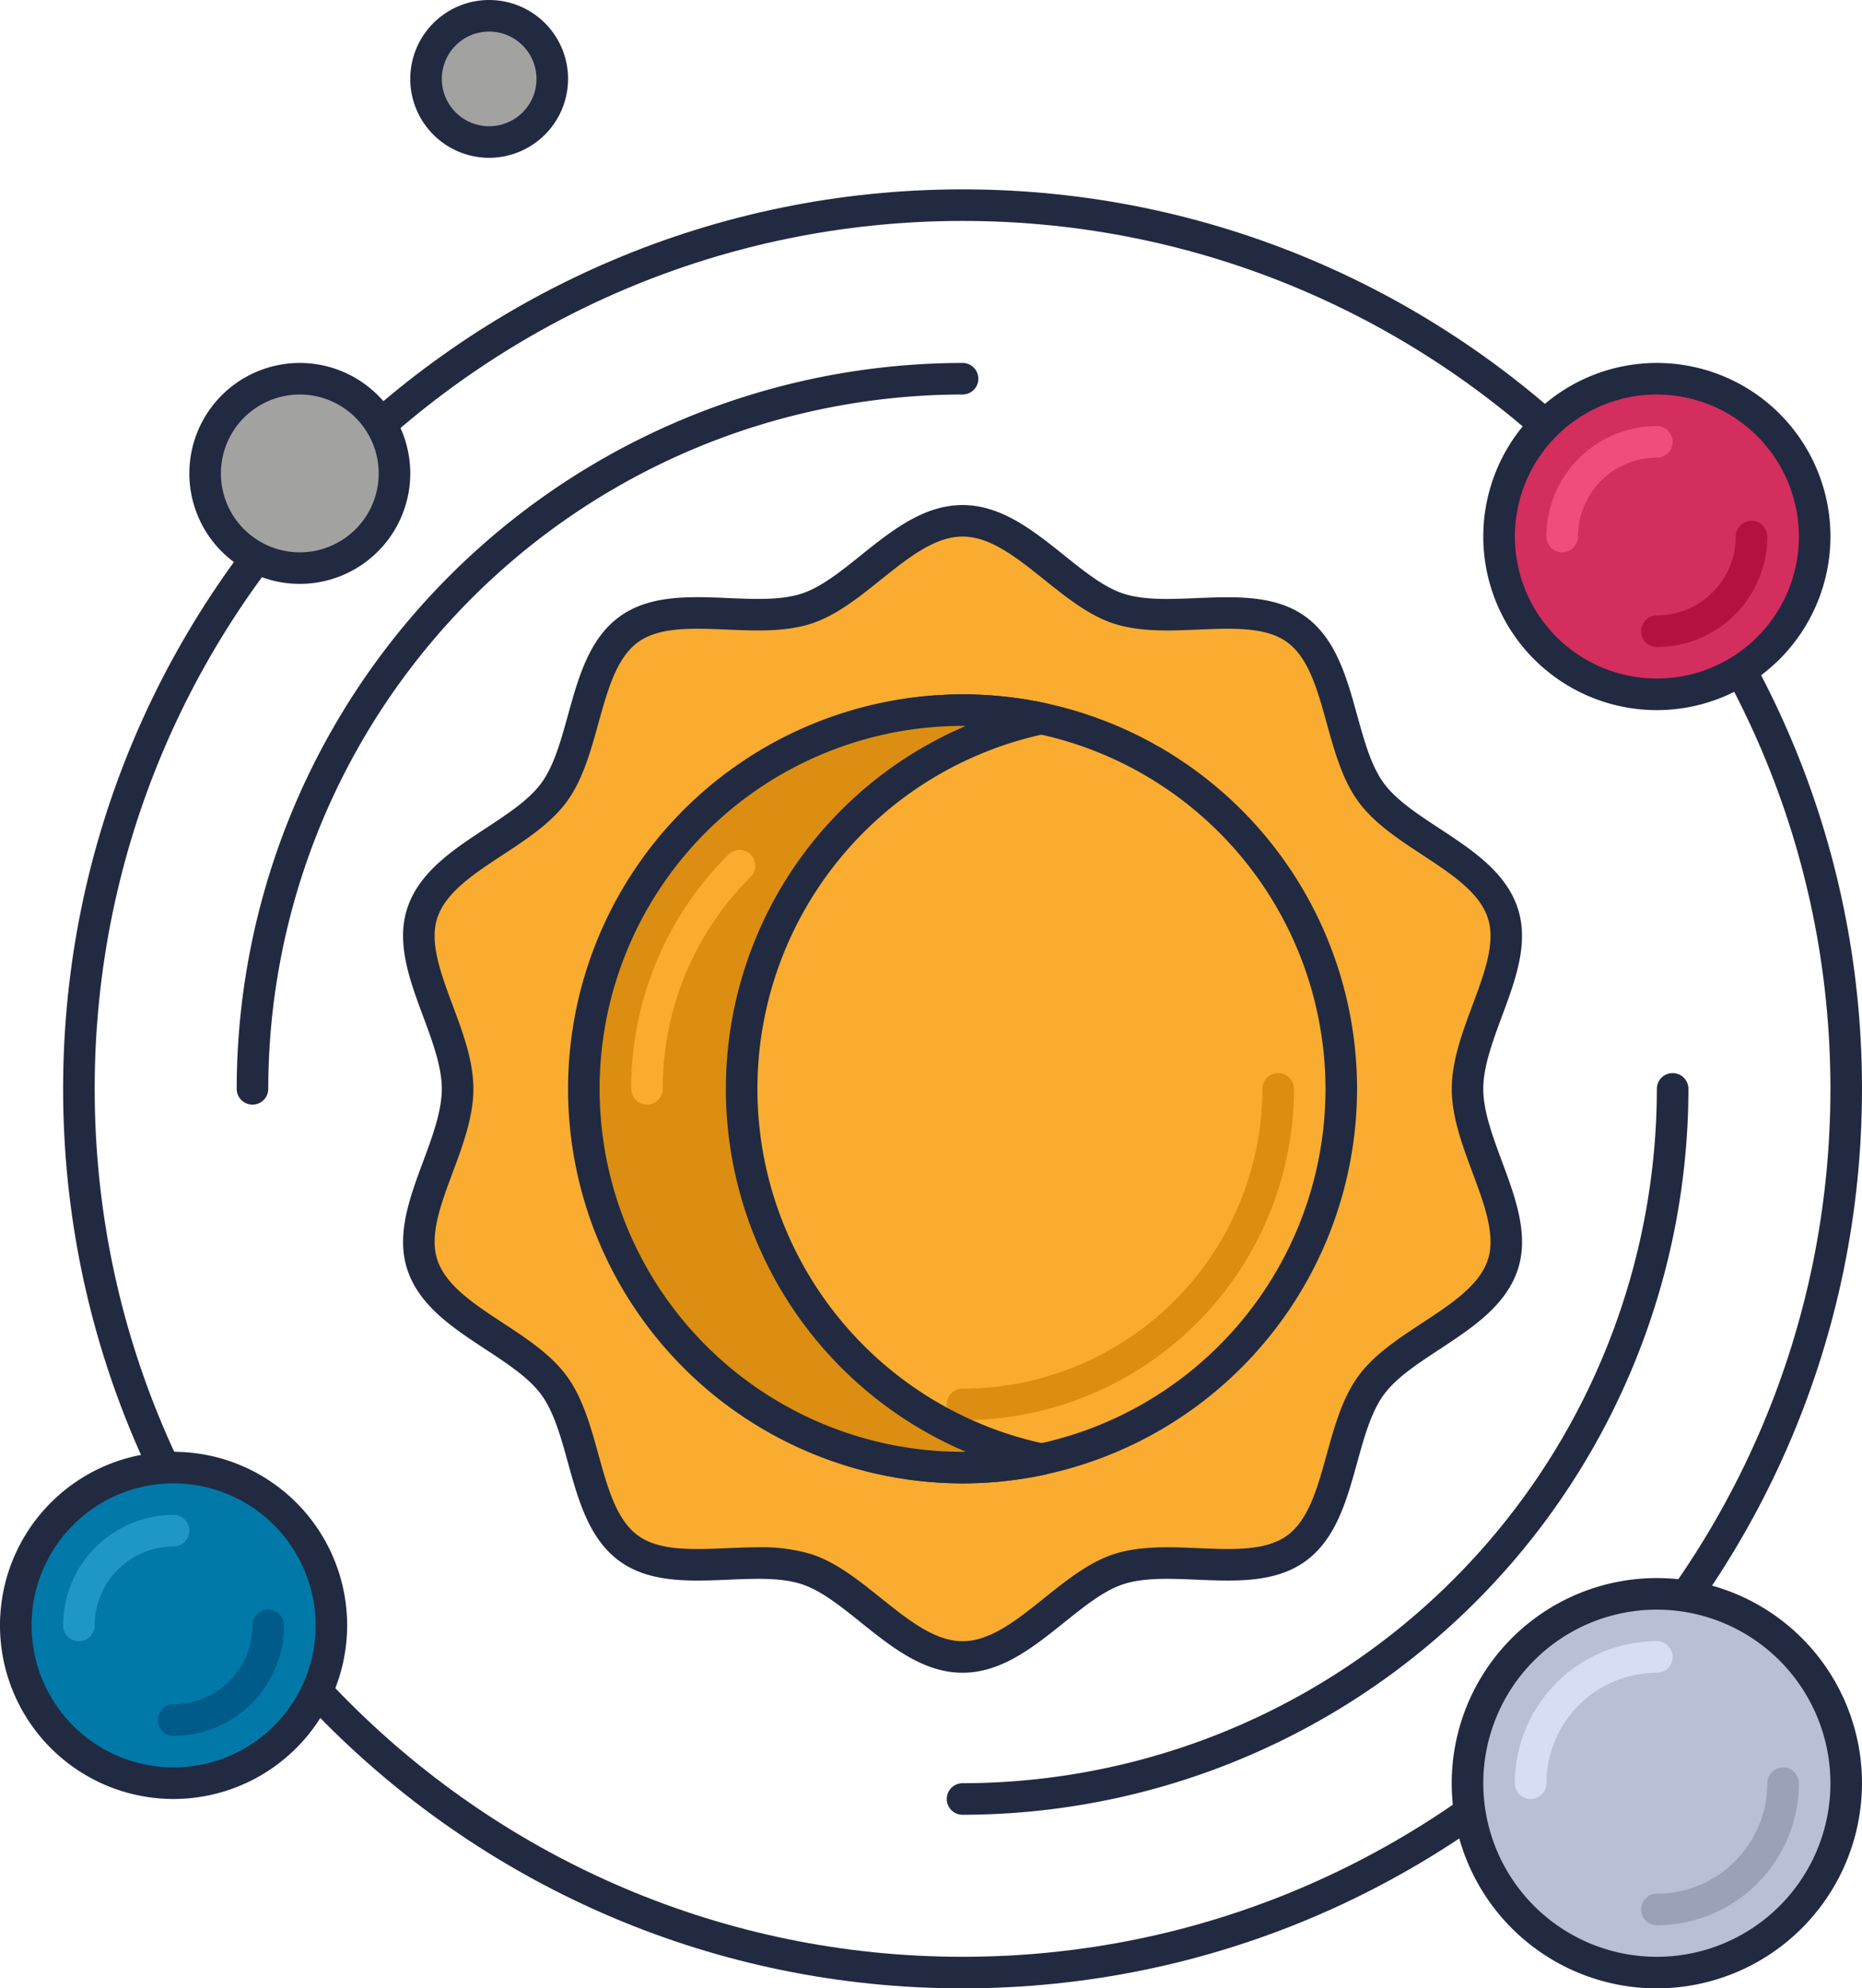 <svg xmlns="http://www.w3.org/2000/svg" width="290.845" height="310.563" viewBox="0 0 290.845 310.563"><g transform="translate(-2.5 -0.5)"><g transform="translate(12.359 30.077)"><path d="M144.993,287.486C67.525,287.486,4.5,224.461,4.5,146.993S67.525,6.5,144.993,6.5,285.486,69.525,285.486,146.993,222.461,287.486,144.993,287.486Zm0-276.056C70.241,11.43,9.43,72.241,9.43,146.993S70.241,282.556,144.993,282.556s135.563-60.811,135.563-135.563S219.745,11.43,144.993,11.43Z" transform="translate(-4.5 -6.5)" fill="#212a41"/></g><g transform="translate(39.472 57.19)"><path d="M12.465,127.845A2.466,2.466,0,0,1,10,125.38,113.51,113.51,0,0,1,123.38,12a2.465,2.465,0,1,1,0,4.93A108.572,108.572,0,0,0,14.93,125.38,2.466,2.466,0,0,1,12.465,127.845Z" transform="translate(-10 -12)" fill="#212a41"/></g><g transform="translate(150.387 168.105)"><path d="M34.965,150.345a2.465,2.465,0,0,1,0-4.93A108.572,108.572,0,0,0,143.415,36.965a2.465,2.465,0,1,1,4.93,0A113.51,113.51,0,0,1,34.965,150.345Z" transform="translate(-32.5 -34.5)" fill="#212a41"/></g><g transform="translate(234.19 57.19)"><circle cx="24.648" cy="24.648" r="24.648" transform="translate(2.465 2.465)" fill="#d32e5e"/><path d="M76.613,66.225a27.113,27.113,0,1,1,27.113-27.113A27.141,27.141,0,0,1,76.613,66.225Zm0-49.3A22.183,22.183,0,1,0,98.8,39.113,22.21,22.21,0,0,0,76.613,16.93Z" transform="translate(-49.5 -12)" fill="#212a41"/></g><g transform="translate(244.049 67.049)"><path d="M53.965,33.718A2.466,2.466,0,0,1,51.5,31.253,17.272,17.272,0,0,1,68.753,14a2.465,2.465,0,0,1,0,4.93A12.341,12.341,0,0,0,56.43,31.253,2.466,2.466,0,0,1,53.965,33.718Z" transform="translate(-51.5 -14)" fill="#f14c7c"/></g><g transform="translate(258.838 81.838)"><path d="M56.965,36.718a2.465,2.465,0,0,1,0-4.93A12.341,12.341,0,0,0,69.289,19.465a2.465,2.465,0,0,1,4.93,0A17.272,17.272,0,0,1,56.965,36.718Z" transform="translate(-54.5 -17)" fill="#b51040"/></g><g transform="translate(2.5 227.26)"><circle cx="24.648" cy="24.648" r="24.648" transform="translate(2.465 2.465)" fill="#0079a8"/><path d="M29.613,100.725A27.113,27.113,0,1,1,56.725,73.613,27.142,27.142,0,0,1,29.613,100.725Zm0-49.3A22.183,22.183,0,1,0,51.8,73.613,22.21,22.21,0,0,0,29.613,51.43Z" transform="translate(-2.5 -46.5)" fill="#212a41"/></g><g transform="translate(12.359 237.119)"><path d="M6.965,68.218A2.466,2.466,0,0,1,4.5,65.754,17.272,17.272,0,0,1,21.753,48.5a2.465,2.465,0,0,1,0,4.93A12.341,12.341,0,0,0,9.43,65.754,2.466,2.466,0,0,1,6.965,68.218Z" transform="translate(-4.5 -48.5)" fill="#1e97c6"/></g><g transform="translate(27.148 251.908)"><path d="M9.965,71.218a2.465,2.465,0,1,1,0-4.93A12.341,12.341,0,0,0,22.289,53.965a2.465,2.465,0,1,1,4.93,0A17.272,17.272,0,0,1,9.965,71.218Z" transform="translate(-7.5 -51.5)" fill="#005b8a"/></g><g transform="translate(229.26 246.979)"><circle cx="29.577" cy="29.577" r="29.577" transform="translate(2.465 2.465)" fill="#b7c0d7"/><path d="M80.542,114.584a32.042,32.042,0,1,1,32.042-32.042A32.079,32.079,0,0,1,80.542,114.584Zm0-59.155a27.113,27.113,0,1,0,27.113,27.113A27.141,27.141,0,0,0,80.542,55.43Z" transform="translate(-48.5 -50.5)" fill="#212a41"/></g><g transform="translate(239.119 256.838)"><path d="M52.965,77.148A2.466,2.466,0,0,1,50.5,74.683,22.21,22.21,0,0,1,72.683,52.5a2.465,2.465,0,0,1,0,4.93A17.272,17.272,0,0,0,55.43,74.683,2.466,2.466,0,0,1,52.965,77.148Z" transform="translate(-50.5 -52.5)" fill="#d5def5"/></g><g transform="translate(258.838 276.556)"><path d="M56.965,81.148a2.465,2.465,0,0,1,0-4.93A17.272,17.272,0,0,0,74.218,58.965a2.465,2.465,0,0,1,4.93,0A22.21,22.21,0,0,1,56.965,81.148Z" transform="translate(-54.5 -56.5)" fill="#99a2b9"/></g><g transform="translate(65.46 79.373)"><g transform="translate(2.463 2.465)"><path d="M100.7,17c9.036,0,16.213,11.052,24.372,13.709,8.444,2.751,20.734-1.863,27.773,3.263,7.1,5.176,6.477,18.323,11.649,25.427,5.127,7.035,17.855,10.465,20.606,18.915,2.652,8.153-5.526,18.382-5.526,27.418s8.178,19.265,5.521,27.423c-2.751,8.444-15.479,11.875-20.606,18.915-5.176,7.1-4.55,20.251-11.654,25.427-7.034,5.127-19.324.513-27.768,3.263-8.158,2.652-15.336,13.7-24.367,13.7s-16.213-11.052-24.372-13.709c-8.444-2.751-20.734,1.863-27.773-3.263-7.1-5.176-6.477-18.323-11.649-25.427C31.78,145.031,19.052,141.6,16.3,133.151c-2.652-8.154,5.526-18.387,5.526-27.418s-8.178-19.265-5.521-27.423c2.751-8.444,15.479-11.875,20.606-18.915,5.176-7.1,4.55-20.251,11.654-25.427,7.035-5.127,19.324-.513,27.768-3.263C84.492,28.052,91.669,17,100.7,17" transform="translate(-15.772 -17)" fill="#f9ac2f"/></g><path d="M102.664,198.894c-6.078,0-11.062-3.993-15.878-7.853-3.2-2.568-6.236-5-9.253-5.98-3.214-1.045-7.217-.882-11.461-.7-6.039.256-12.3.513-17-2.908-4.747-3.461-6.428-9.519-8.05-15.38-1.124-4.062-2.184-7.9-4.141-10.584-1.923-2.637-5.215-4.8-8.7-7.094-5.117-3.362-10.411-6.837-12.255-12.506-1.77-5.432.394-11.239,2.484-16.859,1.43-3.86,2.913-7.848,2.913-11.328s-1.484-7.473-2.918-11.328c-2.09-5.62-4.249-11.427-2.485-16.859,1.849-5.669,7.138-9.144,12.26-12.511,3.485-2.292,6.778-4.456,8.7-7.089,1.957-2.687,3.022-6.527,4.146-10.589,1.622-5.856,3.3-11.92,8.05-15.38,4.7-3.421,10.949-3.17,17-2.908,4.239.182,8.247.345,11.456-.7,3.022-.981,6.049-3.411,9.253-5.98,4.811-3.855,9.8-7.848,15.873-7.848s11.062,3.993,15.878,7.853c3.2,2.568,6.236,5,9.253,5.98,3.219,1.045,7.222.877,11.461.7,6.054-.246,12.3-.513,17,2.908,4.747,3.461,6.428,9.524,8.05,15.385,1.124,4.062,2.184,7.9,4.141,10.584,1.923,2.637,5.215,4.8,8.7,7.094,5.117,3.362,10.411,6.842,12.255,12.506,1.77,5.432-.394,11.239-2.485,16.859C185.485,100.229,184,104.217,184,107.7s1.484,7.468,2.918,11.328c2.09,5.62,4.249,11.427,2.485,16.859-1.849,5.664-7.138,9.139-12.255,12.506-3.49,2.292-6.778,4.456-8.7,7.094-1.957,2.687-3.022,6.527-4.146,10.584-1.622,5.861-3.3,11.92-8.05,15.38-4.7,3.426-10.944,3.165-17,2.908-4.244-.177-8.247-.34-11.461.7-3.022.981-6.049,3.411-9.253,5.98C113.726,194.9,108.742,198.894,102.664,198.894ZM70.671,179.3a27.161,27.161,0,0,1,8.385,1.075c3.875,1.262,7.4,4.092,10.811,6.823,4.348,3.48,8.449,6.768,12.8,6.768s8.449-3.288,12.8-6.768c3.406-2.731,6.936-5.556,10.811-6.823,4.067-1.321,8.711-1.129,13.192-.942,5.442.232,10.579.439,13.887-1.967,3.362-2.445,4.737-7.429,6.2-12.708,1.193-4.308,2.425-8.765,4.91-12.176,2.45-3.362,6.275-5.876,9.982-8.311,4.609-3.032,8.962-5.891,10.273-9.913,1.237-3.8-.537-8.568-2.415-13.615-1.587-4.264-3.229-8.676-3.229-13.044s1.642-8.78,3.229-13.044c1.878-5.048,3.653-9.82,2.415-13.615-1.311-4.023-5.664-6.882-10.273-9.913-3.7-2.435-7.527-4.949-9.977-8.311-2.485-3.411-3.717-7.868-4.91-12.171-1.459-5.28-2.839-10.263-6.2-12.713-3.308-2.415-8.449-2.194-13.892-1.972-4.491.192-9.125.384-13.192-.937-3.875-1.262-7.4-4.092-10.811-6.823-4.348-3.48-8.449-6.768-12.8-6.768s-8.449,3.288-12.8,6.768c-3.406,2.731-6.936,5.556-10.811,6.823-4.057,1.326-8.7,1.129-13.192.937-5.437-.222-10.584-.444-13.892,1.972-3.362,2.445-4.737,7.429-6.2,12.708-1.193,4.308-2.425,8.765-4.91,12.176-2.45,3.362-6.275,5.876-9.977,8.306-4.614,3.032-8.967,5.9-10.278,9.918-1.232,3.8.537,8.563,2.415,13.615,1.592,4.264,3.234,8.676,3.234,13.044s-1.642,8.78-3.229,13.044c-1.878,5.048-3.653,9.82-2.415,13.616,1.311,4.022,5.664,6.882,10.273,9.913,3.7,2.43,7.527,4.944,9.977,8.311,2.485,3.411,3.717,7.868,4.91,12.171,1.459,5.28,2.839,10.268,6.2,12.713,3.308,2.415,8.454,2.194,13.892,1.972C67.457,179.368,69.074,179.3,70.671,179.3Z" transform="translate(-15.272 -16.5)" fill="#212a41"/></g><g transform="translate(91.232 108.951)"><path d="M82.12,145.739a61.62,61.62,0,1,1,61.62-61.62A61.686,61.686,0,0,1,82.12,145.739Zm0-118.31a56.69,56.69,0,1,0,56.69,56.69A56.755,56.755,0,0,0,82.12,27.43Z" transform="translate(-20.5 -22.5)" fill="#212a41"/></g><g transform="translate(150.387 168.105)"><path d="M34.965,88.725a2.465,2.465,0,0,1,0-4.93A46.886,46.886,0,0,0,81.8,36.965a2.465,2.465,0,0,1,4.93,0A51.817,51.817,0,0,1,34.965,88.725Z" transform="translate(-32.5 -34.5)" fill="#db8e11"/></g><g transform="translate(91.232 108.951)"><path d="M45.648,82.155A59.155,59.155,0,0,1,92.479,24.306a59.155,59.155,0,1,0,0,115.7A59.164,59.164,0,0,1,45.648,82.155Z" transform="translate(-18.535 -20.535)" fill="#db8e11"/><path d="M82.12,145.739a61.62,61.62,0,0,1,0-123.239,62.342,62.342,0,0,1,12.837,1.356,2.467,2.467,0,0,1,0,4.826,56.68,56.68,0,0,0,0,110.876,2.464,2.464,0,0,1,0,4.821A61.94,61.94,0,0,1,82.12,145.739Zm0-118.31a56.69,56.69,0,1,0,0,113.38h.523a61.605,61.605,0,0,1,0-113.38Z" transform="translate(-20.5 -22.5)" fill="#212a41"/></g><g transform="translate(101.091 133.252)"><path d="M24.965,67.213A2.466,2.466,0,0,1,22.5,64.748a51.41,51.41,0,0,1,15.188-36.6,2.464,2.464,0,1,1,3.485,3.485A46.522,46.522,0,0,0,27.43,64.748,2.466,2.466,0,0,1,24.965,67.213Z" transform="translate(-22.5 -27.43)" fill="#f9ac2f"/></g><g transform="translate(32.077 57.19)"><circle cx="14.789" cy="14.789" r="14.789" transform="translate(2.465 2.465)" fill="#a2a2a1"/><path d="M25.753,46.507A17.253,17.253,0,1,1,43.007,29.254,17.272,17.272,0,0,1,25.753,46.507Zm0-29.577A12.324,12.324,0,1,0,38.077,29.254,12.341,12.341,0,0,0,25.753,16.93Z" transform="translate(-8.5 -12)" fill="#212a41"/></g><g transform="translate(66.584 0.5)"><circle cx="9.859" cy="9.859" r="9.859" transform="translate(2.465 2.465)" fill="#a2a2a1"/><path d="M27.824,25.148A12.324,12.324,0,1,1,40.148,12.824,12.341,12.341,0,0,1,27.824,25.148Zm0-19.718a7.394,7.394,0,1,0,7.394,7.394A7.4,7.4,0,0,0,27.824,5.43Z" transform="translate(-15.5 -0.5)" fill="#212a41"/></g></g></svg>